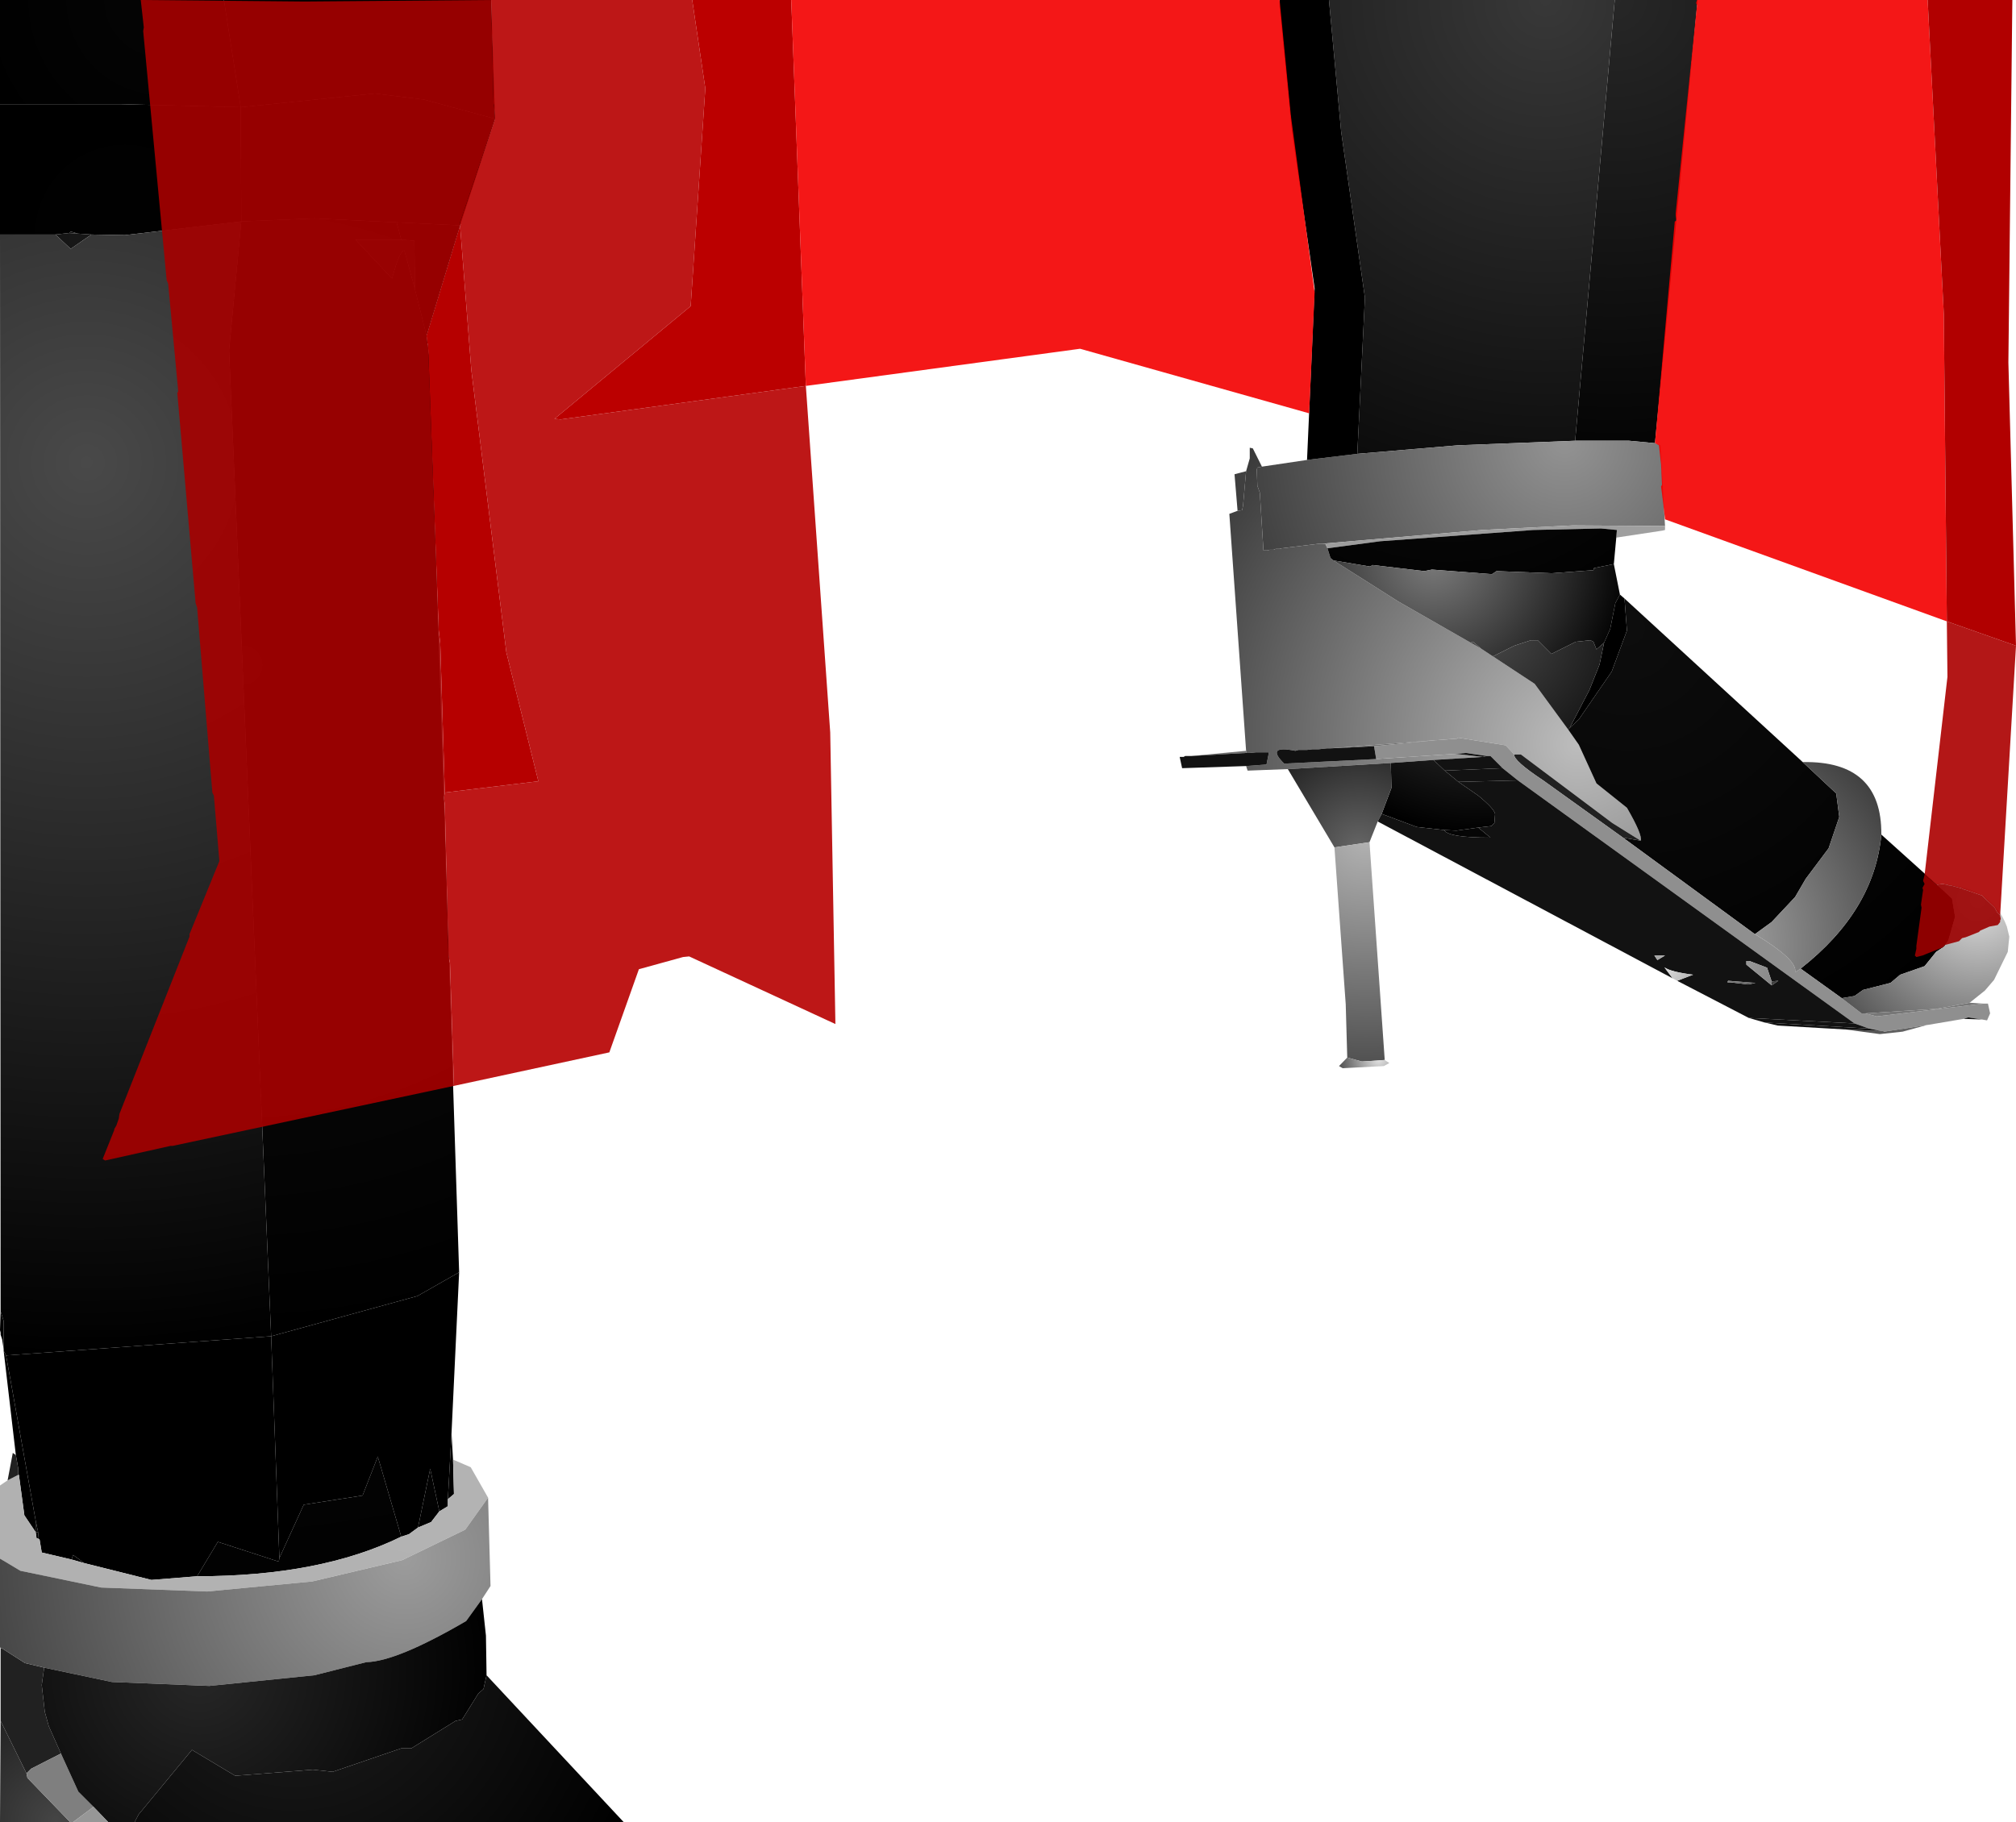 <?xml version="1.0" encoding="UTF-8" standalone="no"?>
<svg xmlns:xlink="http://www.w3.org/1999/xlink" height="299.1px" width="330.85px" xmlns="http://www.w3.org/2000/svg">
  <g transform="matrix(1.0, 0.0, 0.0, 1.0, 400.0, 300.0)">
    <path d="M-181.9 -300.0 L-135.0 -300.0 -141.5 -227.65 -160.75 -226.9 -177.25 -225.5 -176.0 -251.15 -179.9 -278.4 -181.9 -300.0" fill="url(#gradient0)" fill-rule="evenodd" stroke="none"/>
    <path d="M-135.0 -300.0 L-121.4 -300.0 -128.4 -227.25 -132.65 -227.65 -141.5 -227.65 -135.0 -300.0" fill="url(#gradient1)" fill-rule="evenodd" stroke="none"/>
    <path d="M-196.9 -216.15 L-197.4 -222.15 -195.5 -222.65 -196.0 -217.0 -196.15 -216.25 -196.9 -216.15 M-192.9 -223.4 L-185.5 -224.5 -177.25 -225.5 -160.75 -226.9 -141.5 -227.65 -132.65 -227.65 -128.4 -227.25 -127.5 -226.9 -126.75 -213.65 -141.9 -213.75 -156.75 -213.0 -183.0 -210.75 -183.5 -210.75 -189.65 -210.0 -190.0 -209.9 -190.65 -209.9 -191.0 -209.75 -191.65 -209.75 -192.0 -209.65 -192.65 -209.65 -193.25 -219.15 -193.65 -220.25 -193.75 -222.9 -193.65 -223.25 -192.9 -223.4" fill="url(#gradient2)" fill-rule="evenodd" stroke="none"/>
    <path d="M-363.25 -300.0 L-360.5 -282.4 -380.15 -282.9 -400.0 -282.9 -400.0 -300.0 -363.25 -300.0" fill="url(#gradient3)" fill-rule="evenodd" stroke="none"/>
    <path d="M-318.75 -280.5 L-330.4 -283.65 -338.5 -284.65 -360.5 -282.4 -363.25 -300.0 -319.4 -300.0 -318.75 -280.5" fill="url(#gradient4)" fill-rule="evenodd" stroke="none"/>
    <path d="M-360.5 -282.4 L-338.5 -284.65 -330.4 -283.65 -318.75 -280.5 -324.5 -263.0 -334.9 -263.5 -348.5 -264.15 -360.4 -263.65 -360.5 -282.4" fill="url(#gradient5)" fill-rule="evenodd" stroke="none"/>
    <path d="M-400.0 -282.9 L-380.15 -282.9 -360.5 -282.4 -360.4 -263.65 -379.5 -261.4 -385.0 -261.5 -387.25 -261.65 -388.4 -262.0 -388.65 -261.75 -390.9 -261.5 -400.0 -261.5 -400.0 -282.9" fill="url(#gradient6)" fill-rule="evenodd" stroke="none"/>
    <path d="M-334.9 -263.5 L-334.15 -260.65 -341.65 -260.65 -335.65 -254.25 Q-334.5 -258.75 -333.65 -258.9 L-331.9 -252.5 -330.0 -244.9 -329.5 -241.0 -324.65 -91.15 -331.5 -87.25 -355.5 -80.65 -362.4 -242.5 -360.4 -263.65 -348.5 -264.15 -334.9 -263.5" fill="url(#gradient7)" fill-rule="evenodd" stroke="none"/>
    <path d="M-334.9 -263.5 L-324.5 -263.0 -330.0 -244.9 -331.9 -252.5 -332.0 -260.5 -334.15 -260.65 -334.9 -263.5" fill="url(#gradient8)" fill-rule="evenodd" stroke="none"/>
    <path d="M-390.9 -261.5 L-388.65 -261.75 -387.25 -261.65 -385.0 -261.5 -388.4 -259.15 -390.9 -261.5 M-334.15 -260.65 L-332.0 -260.5 -331.9 -252.5 -333.65 -258.9 Q-334.5 -258.75 -335.65 -254.25 L-341.65 -260.65 -334.15 -260.65 M-325.9 -64.75 L-325.65 -60.4 -325.5 -54.75 -326.5 -53.9 -325.9 -64.75 M-354.15 -44.25 L-350.15 -53.0 -340.5 -54.5 -338.0 -60.9 -334.15 -47.75 Q-347.4 -41.25 -367.65 -41.25 L-364.25 -46.9 -354.25 -43.65 -354.15 -44.25 M-331.4 -49.25 L-329.4 -58.9 -327.9 -51.9 -329.25 -50.15 -331.4 -49.25 M-388.25 -44.0 L-388.0 -44.75 -386.15 -43.4 -388.25 -44.0 M-393.65 -47.4 L-394.0 -47.5 -394.15 -48.5 -393.75 -48.5 -393.65 -47.4" fill="url(#gradient9)" fill-rule="evenodd" stroke="none"/>
    <path d="M-388.65 -261.75 L-388.4 -262.0 -387.25 -261.65 -388.65 -261.75" fill="url(#gradient10)" fill-rule="evenodd" stroke="none"/>
    <path d="M-400.0 -261.5 L-390.9 -261.5 -388.4 -259.15 -385.0 -261.5 -379.5 -261.4 -360.4 -263.65 -362.4 -242.5 -355.5 -80.65 -399.0 -77.5 -399.4 -78.25 -399.4 -78.5 -399.4 -83.15 -399.9 -84.75 -400.0 -261.5" fill="url(#gradient11)" fill-rule="evenodd" stroke="none"/>
    <path d="M-355.5 -80.65 L-331.5 -87.25 -324.65 -91.15 -325.9 -64.75 -326.5 -53.9 -326.5 -52.75 -327.9 -51.9 -329.4 -58.9 -331.4 -49.25 -332.9 -48.15 -334.15 -47.75 -338.0 -60.9 -340.5 -54.5 -350.15 -53.0 -354.15 -44.25 -355.5 -80.65" fill="url(#gradient12)" fill-rule="evenodd" stroke="none"/>
    <path d="M-185.5 -224.5 L-184.25 -252.65 -188.0 -278.65 -190.0 -298.9 -190.0 -300.0 -181.9 -300.0 -179.9 -278.4 -176.0 -251.15 -177.25 -225.5 -185.5 -224.5" fill="url(#gradient13)" fill-rule="evenodd" stroke="none"/>
    <path d="M-188.65 -173.75 L-195.25 -173.5 -195.5 -174.25 -192.15 -174.5 -191.75 -176.5 -193.9 -176.5 -194.9 -176.4 -195.5 -176.4 -195.5 -176.75 -198.25 -215.65 -196.9 -216.15 -196.15 -216.25 -196.0 -217.0 -195.5 -222.65 -194.9 -224.75 -194.9 -226.5 -194.4 -226.4 -192.9 -223.4 -193.65 -223.25 -193.75 -222.9 -193.65 -220.25 -193.25 -219.15 -192.65 -209.65 -192.0 -209.65 -191.65 -209.75 -191.0 -209.75 -190.65 -209.9 -190.0 -209.9 -189.65 -210.0 -183.5 -210.75 -183.0 -210.75 -182.5 -210.75 -182.15 -210.0 -181.65 -208.4 -181.15 -208.0 -170.5 -201.25 -158.65 -194.5 -156.9 -193.5 -155.0 -192.25 -148.15 -187.75 -142.65 -180.25 -140.9 -177.75 -138.0 -171.4 -133.0 -167.4 Q-130.4 -162.9 -130.75 -162.0 L-135.4 -164.9 -150.4 -176.15 -151.5 -176.15 -152.9 -177.65 -160.65 -178.9 -160.9 -178.75 -164.25 -178.5 -164.4 -178.5 -181.75 -177.15 -182.25 -177.15 -183.65 -177.0 -184.65 -177.0 -185.5 -176.9 -186.9 -176.9 -187.4 -176.75 Q-192.4 -177.75 -189.25 -174.65 L-174.15 -175.4 -161.15 -176.25 -156.65 -175.75 -164.75 -175.25 -171.75 -174.75 -188.65 -173.75" fill="url(#gradient14)" fill-rule="evenodd" stroke="none"/>
    <path d="M-126.75 -213.65 L-126.75 -213.0 -127.15 -212.9 -134.75 -211.75 -134.65 -213.0 -137.25 -213.25 -148.4 -213.0 -173.5 -211.15 -182.15 -210.0 -182.5 -210.75 -183.0 -210.75 -156.75 -213.0 -141.9 -213.75 -126.75 -213.65" fill="url(#gradient15)" fill-rule="evenodd" stroke="none"/>
    <path d="M-134.75 -211.75 L-135.15 -207.4 -138.4 -206.75 -138.5 -206.4 -145.4 -205.9 -154.4 -206.25 -155.15 -205.75 -165.0 -206.5 -166.25 -206.25 -174.75 -207.25 -175.15 -207.0 -181.15 -208.0 -181.65 -208.4 -182.15 -210.0 -173.5 -211.15 -148.4 -213.0 -137.25 -213.25 -134.65 -213.0 -134.75 -211.75" fill="url(#gradient16)" fill-rule="evenodd" stroke="none"/>
    <path d="M-135.15 -207.4 L-134.15 -202.4 -134.9 -201.0 -135.75 -196.75 -136.75 -194.5 -138.0 -193.4 -138.5 -194.65 -139.0 -194.9 -141.4 -194.65 -145.4 -192.65 -147.65 -194.9 -148.75 -194.9 -151.5 -194.0 -155.0 -192.25 -156.9 -193.5 -158.25 -194.65 -158.65 -194.5 -170.5 -201.25 -181.15 -208.0 -175.15 -207.0 -174.75 -207.25 -166.25 -206.25 -165.0 -206.5 -155.15 -205.75 -154.4 -206.25 -145.4 -205.9 -138.5 -206.4 -138.4 -206.75 -135.15 -207.4" fill="url(#gradient17)" fill-rule="evenodd" stroke="none"/>
    <path d="M-134.15 -202.4 L-133.4 -201.75 -133.0 -196.5 -135.5 -189.75 -140.9 -181.9 -142.4 -180.5 -139.15 -186.75 -137.5 -190.9 -136.75 -194.5 -135.75 -196.75 -134.9 -201.0 -134.15 -202.4" fill="url(#gradient18)" fill-rule="evenodd" stroke="none"/>
    <path d="M-158.65 -194.5 L-158.25 -194.65 -156.9 -193.5 -158.65 -194.5 M-155.0 -192.25 L-151.5 -194.0 -148.75 -194.9 -147.65 -194.9 -145.4 -192.65 -141.4 -194.65 -139.0 -194.9 -138.5 -194.65 -138.0 -193.4 -136.75 -194.5 -137.5 -190.9 -139.15 -186.75 -142.4 -180.5 -142.65 -180.25 -148.15 -187.75 -155.0 -192.25 M-160.65 -171.65 L-157.4 -169.4 Q-154.5 -167.0 -154.65 -166.25 L-154.75 -164.9 -155.25 -164.4 -157.4 -164.15 -161.0 -163.65 -163.0 -163.75 -167.5 -164.25 -173.25 -166.4 -171.65 -170.65 -171.75 -174.75 -164.75 -175.25 -162.9 -173.5 -160.65 -171.65" fill="url(#gradient19)" fill-rule="evenodd" stroke="none"/>
    <path d="M-133.4 -201.75 L-104.15 -174.9 -98.65 -169.75 -98.15 -165.9 -99.9 -160.75 -103.65 -155.75 -105.4 -152.75 -109.25 -148.65 -112.0 -146.65 -133.65 -162.5 -130.75 -162.0 Q-130.4 -162.9 -133.0 -167.4 L-138.0 -171.4 -140.9 -177.75 -142.65 -180.25 -142.4 -180.5 -140.9 -181.9 -135.5 -189.75 -133.0 -196.5 -133.4 -201.75 M-91.25 -163.0 L-82.25 -154.9 -79.65 -152.5 -79.15 -149.5 -80.25 -145.65 -80.9 -144.65 -82.25 -143.75 -84.15 -141.4 -88.15 -140.0 -89.75 -138.65 -94.25 -137.5 -95.65 -136.5 -97.75 -136.15 -104.5 -141.0 Q-92.4 -150.5 -91.25 -163.0 M-163.0 -163.75 L-161.0 -163.65 -157.4 -164.15 -155.4 -162.5 Q-162.4 -162.5 -163.0 -163.75" fill="url(#gradient20)" fill-rule="evenodd" stroke="none"/>
    <path d="M-133.65 -162.5 L-146.75 -171.9 Q-151.65 -175.15 -151.5 -176.15 L-150.4 -176.15 -135.4 -164.9 -130.75 -162.0 -133.65 -162.5" fill="url(#gradient21)" fill-rule="evenodd" stroke="none"/>
    <path d="M-74.5 -135.25 L-73.75 -135.25 -73.4 -133.65 -73.9 -132.5 -74.75 -132.65 -77.0 -133.0 -77.75 -132.75 -83.65 -131.75 -83.75 -131.75 -90.75 -130.65 -91.0 -130.75 -91.25 -130.75 -93.25 -131.15 -95.65 -132.0 -150.9 -171.9 -153.4 -173.9 -155.4 -175.9 -156.0 -175.9 -159.4 -176.4 -161.15 -176.25 -174.15 -175.4 -174.5 -177.5 -164.4 -178.5 -164.25 -178.5 -160.9 -178.75 -160.65 -178.9 -152.9 -177.65 -151.5 -176.15 Q-151.65 -175.15 -146.75 -171.9 L-133.65 -162.5 -112.0 -146.65 Q-104.9 -142.4 -105.4 -140.4 L-104.5 -141.0 -97.75 -136.15 -94.5 -133.65 -93.9 -133.65 -92.0 -133.15 -74.5 -135.25" fill="url(#gradient22)" fill-rule="evenodd" stroke="none"/>
    <path d="M-204.5 -175.9 L-195.5 -176.75 -195.5 -176.4 -204.5 -175.9 M-164.4 -178.5 L-174.5 -177.5 -181.75 -177.15 -164.4 -178.5" fill="url(#gradient23)" fill-rule="evenodd" stroke="none"/>
    <path d="M-195.5 -174.25 L-206.0 -173.9 -206.4 -175.75 -205.75 -175.75 -205.5 -175.9 -204.5 -175.9 -195.5 -176.4 -194.9 -176.4 -193.9 -176.5 -191.75 -176.5 -192.15 -174.5 -195.5 -174.25 M-174.5 -177.5 L-174.15 -175.4 -189.25 -174.65 Q-192.4 -177.75 -187.4 -176.75 L-186.9 -176.9 -185.5 -176.9 -184.65 -177.0 -183.65 -177.0 -182.25 -177.15 -181.75 -177.15 -174.5 -177.5" fill="url(#gradient24)" fill-rule="evenodd" stroke="none"/>
    <path d="M-161.15 -176.25 L-159.4 -176.4 -156.0 -175.9 -156.65 -175.75 -161.15 -176.25" fill="url(#gradient25)" fill-rule="evenodd" stroke="none"/>
    <path d="M-156.0 -175.9 L-155.4 -175.9 -153.4 -173.9 -162.9 -173.5 -164.75 -175.25 -156.65 -175.75 -156.0 -175.9" fill="url(#gradient26)" fill-rule="evenodd" stroke="none"/>
    <path d="M-173.9 -165.15 L-175.25 -161.75 -181.0 -160.9 -188.65 -173.75 -171.75 -174.75 -171.65 -170.65 -173.25 -166.4 -173.9 -165.15" fill="url(#gradient27)" fill-rule="evenodd" stroke="none"/>
    <path d="M-153.4 -173.9 L-150.9 -171.9 -160.65 -171.65 -162.9 -173.5 -153.4 -173.9" fill="url(#gradient28)" fill-rule="evenodd" stroke="none"/>
    <path d="M-113.0 -132.9 L-124.75 -139.0 -122.15 -140.0 Q-125.75 -140.45 -126.85 -141.2 L-125.5 -139.4 -173.9 -165.15 -173.25 -166.4 -167.5 -164.25 -163.0 -163.75 Q-162.4 -162.5 -155.4 -162.5 L-157.4 -164.15 -155.25 -164.4 -154.75 -164.9 -154.65 -166.25 Q-154.5 -167.0 -157.4 -169.4 L-160.65 -171.65 -150.9 -171.9 -95.65 -132.0 -113.0 -132.9 M-128.0 -142.4 L-126.75 -143.15 -128.5 -143.15 -128.0 -142.4 M-109.25 -138.9 L-110.0 -141.15 -112.9 -142.25 -113.4 -142.25 -113.4 -141.65 -109.25 -138.25 -108.15 -139.0 -109.25 -138.9 M-111.9 -138.65 L-116.4 -139.0 -116.5 -138.75 -116.0 -138.75 -113.15 -138.4 -111.9 -138.65" fill="url(#gradient29)" fill-rule="evenodd" stroke="none"/>
    <path d="M-175.25 -161.75 L-172.75 -126.0 -176.5 -125.75 -178.9 -126.4 -179.15 -135.15 -181.0 -160.9 -175.25 -161.75" fill="url(#gradient30)" fill-rule="evenodd" stroke="none"/>
    <path d="M-104.15 -174.9 Q-91.15 -175.15 -91.25 -163.0 -92.4 -150.5 -104.5 -141.0 L-105.4 -140.4 Q-104.9 -142.4 -112.0 -146.65 L-109.25 -148.65 -105.4 -152.75 -103.65 -155.75 -99.9 -160.75 -98.15 -165.9 -98.65 -169.75 -104.15 -174.9 M-128.0 -142.4 L-128.5 -143.15 -126.75 -143.15 -128.0 -142.4 M-109.25 -138.25 L-113.4 -141.65 -113.4 -142.25 -112.9 -142.25 -110.0 -141.15 -109.25 -138.9 -109.25 -138.25" fill="url(#gradient31)" fill-rule="evenodd" stroke="none"/>
    <path d="M-124.75 -139.0 L-125.5 -139.4 -126.85 -141.2 Q-125.75 -140.45 -122.15 -140.0 L-124.75 -139.0 M-109.25 -138.9 L-108.15 -139.0 -109.25 -138.25 -109.25 -138.9 M-111.9 -138.65 L-113.15 -138.4 -116.0 -138.75 -116.5 -138.75 -116.4 -139.0 -111.9 -138.65" fill="url(#gradient32)" fill-rule="evenodd" stroke="none"/>
    <path d="M-83.75 -131.75 L-87.75 -130.65 -91.5 -130.25 -97.0 -131.0 -91.25 -130.75 -91.0 -130.75 -90.75 -130.65 -83.75 -131.75 M-82.25 -154.9 Q-73.15 -154.75 -70.65 -147.9 L-70.25 -146.25 -70.5 -143.75 -72.75 -139.15 -74.25 -137.4 -76.75 -135.4 -82.15 -134.4 -93.9 -133.65 -94.5 -133.65 -97.75 -136.15 -95.65 -136.5 -94.25 -137.5 -89.75 -138.65 -88.15 -140.0 -84.15 -141.4 -82.25 -143.75 -80.9 -144.65 -80.25 -145.65 -79.15 -149.5 -79.65 -152.5 -82.25 -154.9" fill="url(#gradient33)" fill-rule="evenodd" stroke="none"/>
    <path d="M-76.75 -135.4 L-74.5 -135.25 -92.0 -133.15 -93.9 -133.65 -82.15 -134.4 -76.75 -135.4" fill="url(#gradient34)" fill-rule="evenodd" stroke="none"/>
    <path d="M-74.75 -132.65 L-77.75 -132.75 -77.0 -133.0 -74.75 -132.65" fill="url(#gradient35)" fill-rule="evenodd" stroke="none"/>
    <path d="M-97.0 -131.0 L-108.25 -131.65 -110.4 -132.15 -93.25 -131.15 -91.25 -130.75 -97.0 -131.0" fill="url(#gradient36)" fill-rule="evenodd" stroke="none"/>
    <path d="M-110.4 -132.15 L-113.0 -132.9 -95.65 -132.0 -93.25 -131.15 -110.4 -132.15" fill="url(#gradient37)" fill-rule="evenodd" stroke="none"/>
    <path d="M-172.75 -126.0 L-172.0 -125.5 -172.9 -125.0 -179.65 -124.65 -180.25 -125.0 -178.9 -126.4 -176.5 -125.75 -172.75 -126.0" fill="url(#gradient38)" fill-rule="evenodd" stroke="none"/>
    <path d="M-399.4 -78.5 L-399.65 -80.15 -399.9 -80.9 -399.9 -81.25 -400.0 -81.65 -399.9 -84.75 -399.4 -83.15 -399.4 -78.5" fill="url(#gradient39)" fill-rule="evenodd" stroke="none"/>
    <path d="M-397.4 -61.15 L-399.4 -78.25 -399.0 -77.5 -394.15 -50.4 -394.15 -48.5 -396.0 -51.25 -396.9 -57.9 -397.0 -57.9 -397.0 -58.9 -397.4 -61.15" fill="url(#gradient40)" fill-rule="evenodd" stroke="none"/>
    <path d="M-399.0 -77.5 L-355.5 -80.65 -354.15 -44.25 -354.25 -43.65 -364.25 -46.9 -367.65 -41.25 -375.15 -40.65 -386.15 -43.4 -388.0 -44.75 -388.25 -44.0 -393.15 -45.15 -393.5 -47.25 -393.65 -47.4 -393.75 -48.5 -394.15 -50.4 -399.0 -77.5" fill="url(#gradient41)" fill-rule="evenodd" stroke="none"/>
    <path d="M-325.65 -60.4 L-322.75 -59.15 -319.9 -54.15 -323.65 -48.9 -334.0 -43.9 -348.75 -40.4 -366.0 -38.75 -383.4 -39.4 -396.65 -42.15 -400.0 -44.15 -400.0 -56.15 -398.75 -57.0 -397.0 -57.9 -396.9 -57.9 -396.0 -51.25 -394.15 -48.5 -394.0 -47.5 -393.65 -47.4 -393.5 -47.25 -393.15 -45.15 -388.25 -44.0 -386.15 -43.4 -375.15 -40.65 -367.65 -41.25 Q-347.4 -41.25 -334.15 -47.75 L-332.9 -48.15 -331.4 -49.25 -329.25 -50.15 -327.9 -51.9 -326.5 -52.75 -326.5 -53.9 -325.5 -54.75 -325.65 -60.4" fill="url(#gradient42)" fill-rule="evenodd" stroke="none"/>
    <path d="M-399.9 -17.5 L-399.9 -29.4 -399.65 -29.4 -395.9 -27.0 -392.75 -26.25 -393.15 -23.4 -392.65 -19.0 -392.0 -16.65 -390.0 -12.15 -394.9 -9.65 -395.65 -8.9 -399.9 -17.5 M-398.75 -57.0 L-397.9 -61.5 -397.4 -61.15 -397.0 -58.9 -397.0 -57.9 -398.75 -57.0" fill="url(#gradient43)" fill-rule="evenodd" stroke="none"/>
    <path d="M-394.15 -48.5 L-394.15 -50.4 -393.75 -48.5 -394.15 -48.5" fill="url(#gradient44)" fill-rule="evenodd" stroke="none"/>
    <path d="M-319.9 -54.15 L-319.5 -39.65 -320.9 -37.5 -323.5 -33.9 Q-334.9 -27.25 -339.9 -27.15 L-348.4 -25.0 -365.65 -23.25 -381.65 -23.9 -392.75 -26.25 -395.9 -27.0 -399.65 -29.4 -399.9 -29.4 -400.0 -29.65 -400.0 -44.15 -396.65 -42.15 -383.4 -39.4 -366.0 -38.75 -348.75 -40.4 -334.0 -43.9 -323.65 -48.9 -319.9 -54.15" fill="url(#gradient45)" fill-rule="evenodd" stroke="none"/>
    <path d="M-388.5 -0.9 L-400.0 -0.9 -399.9 -17.5 -395.65 -8.9 -395.5 -8.15 -388.5 -0.9" fill="url(#gradient46)" fill-rule="evenodd" stroke="none"/>
    <path d="M-388.0 -0.9 L-388.5 -0.9 -395.5 -8.15 -395.65 -8.9 -394.9 -9.65 -390.0 -12.15 -387.15 -5.9 -384.65 -3.4 -388.0 -0.9" fill="url(#gradient47)" fill-rule="evenodd" stroke="none"/>
    <path d="M-320.9 -37.5 L-320.25 -31.5 -320.15 -25.0 -320.65 -22.75 -321.5 -22.0 -324.15 -17.75 -325.25 -17.5 -332.5 -13.0 -334.15 -13.0 -345.4 -9.15 -348.65 -9.5 -361.4 -8.5 -368.5 -12.75 -377.25 -2.15 -377.9 -0.9 -382.25 -0.9 -384.65 -3.4 -387.15 -5.9 -390.0 -12.15 -392.0 -16.65 -392.65 -19.0 -393.15 -23.4 -392.75 -26.25 -381.65 -23.9 -365.65 -23.25 -348.4 -25.0 -339.9 -27.15 Q-334.9 -27.25 -323.5 -33.9 L-320.9 -37.5" fill="url(#gradient48)" fill-rule="evenodd" stroke="none"/>
    <path d="M-320.15 -25.0 L-297.65 -0.9 -377.9 -0.9 -377.25 -2.15 -368.5 -12.75 -361.4 -8.5 -348.65 -9.5 -345.4 -9.15 -334.15 -13.0 -332.5 -13.0 -325.25 -17.5 -324.15 -17.75 -321.5 -22.0 -320.65 -22.75 -320.15 -25.0" fill="url(#gradient49)" fill-rule="evenodd" stroke="none"/>
    <path d="M-382.25 -0.9 L-388.0 -0.9 -384.65 -3.4 -382.25 -0.9" fill="url(#gradient50)" fill-rule="evenodd" stroke="none"/>
    <path d="M-325.5 -121.75 L-371.65 -111.9 -372.0 -111.9 -382.75 -109.5 -383.15 -109.75 -381.25 -114.5 -381.25 -114.65 -380.9 -115.25 -380.5 -116.4 -380.4 -117.15 -368.9 -146.25 -368.9 -146.65 -364.0 -158.65 -364.9 -169.4 -365.15 -169.9 -367.65 -200.25 -367.9 -201.0 -370.9 -235.5 -370.75 -235.75 -372.4 -253.4 -372.65 -254.0 -376.5 -294.9 -376.4 -295.5 -376.9 -300.0 -350.0 -299.75 -319.4 -300.0 -319.0 -283.0 -318.9 -282.5 -318.75 -280.5 -324.5 -263.5 -324.5 -263.4 -324.4 -263.15 -324.5 -263.0 -330.0 -244.9 -329.9 -243.75 -329.75 -243.4 -328.0 -196.5 -327.75 -194.4 -327.0 -169.9 -327.15 -169.0 -327.0 -167.9 -326.4 -143.15 -326.15 -141.9 -325.5 -121.75" fill="#a50000" fill-opacity="0.91" fill-rule="evenodd" stroke="none"/>
    <path d="M-267.75 -236.65 L-263.75 -179.75 -262.9 -131.9 -286.9 -143.0 -287.9 -142.9 -295.15 -140.9 -300.0 -127.25 -325.5 -121.75 -326.15 -141.9 -326.4 -143.15 -327.0 -167.9 -327.15 -169.0 -327.0 -169.9 -311.65 -171.75 -316.9 -192.9 -322.65 -239.25 -324.5 -263.0 -324.4 -263.15 -324.5 -263.4 -324.5 -263.5 -318.75 -280.5 -318.9 -282.5 -319.0 -283.0 -319.4 -300.0 -286.4 -300.0 -284.25 -285.5 -286.65 -249.75 -309.0 -231.25 -308.0 -231.15 -267.75 -236.65" fill="#b60000" fill-opacity="0.91" fill-rule="evenodd" stroke="none"/>
    <path d="M-286.4 -300.0 L-270.15 -300.0 -267.75 -236.65 -308.0 -231.15 -309.0 -231.25 -286.65 -249.75 -284.25 -285.5 -286.4 -300.0" fill="#bb0000" fill-rule="evenodd" stroke="none"/>
    <path d="M-80.5 -198.0 L-126.75 -214.75 -127.0 -216.9 -127.0 -217.0 -127.4 -220.15 -127.25 -220.4 -127.4 -223.75 -127.75 -226.9 -128.4 -227.25 -125.15 -263.65 -124.9 -263.75 -125.0 -264.65 -125.0 -265.0 -121.5 -299.15 -121.65 -299.5 -121.5 -300.0 -83.65 -300.0 -81.0 -248.5 -80.5 -198.0 M-270.15 -300.0 L-190.0 -300.0 -188.15 -281.0 -184.25 -252.0 -185.15 -232.15 -222.75 -242.75 -267.75 -236.65 -270.15 -300.0" fill="#f20000" fill-opacity="0.91" fill-rule="evenodd" stroke="none"/>
    <path d="M-327.0 -169.9 L-327.75 -194.4 -328.0 -196.5 -329.75 -243.4 -329.9 -243.75 -330.0 -244.9 -324.5 -263.0 -322.65 -239.25 -316.9 -192.9 -311.65 -171.75 -327.0 -169.9" fill="#b60000" fill-rule="evenodd" stroke="none"/>
    <path d="M-83.65 -300.0 L-69.75 -300.0 -70.4 -240.5 -69.15 -194.0 -80.5 -198.0 -81.0 -248.5 -83.65 -300.0" fill="#b10000" fill-rule="evenodd" stroke="none"/>
    <path d="M-69.15 -194.0 L-71.75 -149.75 -72.25 -150.25 -72.65 -151.0 -74.75 -153.0 -77.65 -154.0 -77.75 -154.0 -78.0 -154.15 -79.9 -154.65 -80.15 -154.65 -80.4 -154.75 -81.25 -154.9 -82.15 -154.75 -84.15 -156.4 -80.4 -188.9 -80.5 -198.0 -69.15 -194.0" fill="#ab0000" fill-opacity="0.91" fill-rule="evenodd" stroke="none"/>
    <path d="M-71.75 -149.75 L-71.65 -149.15 -71.75 -148.9 -71.75 -148.65 -72.15 -148.15 -73.5 -147.9 -75.0 -147.25 -75.25 -147.0 -77.4 -146.15 -78.0 -146.0 -78.5 -145.5 -80.75 -144.9 -81.15 -144.5 -84.5 -143.15 -85.5 -142.9 -85.75 -143.15 -85.5 -144.25 -85.5 -144.75 -84.65 -151.0 -84.75 -151.5 -84.4 -153.9 -84.5 -154.25 -84.15 -154.9 -84.4 -155.4 -84.15 -156.4 -82.15 -154.75 -81.25 -154.9 -80.4 -154.75 -80.15 -154.65 -79.9 -154.65 -78.0 -154.15 -77.75 -154.0 -77.65 -154.0 -74.75 -153.0 -72.65 -151.0 -72.25 -150.25 -71.75 -149.75" fill="#9b0000" fill-opacity="0.91" fill-rule="evenodd" stroke="none"/>
  </g>
  <defs>
    <radialGradient cx="0" cy="0" gradientTransform="matrix(0.109, 0.0, 0.0, 0.109, -146.35, -300.0)" gradientUnits="userSpaceOnUse" id="gradient0" r="819.2" spreadMethod="pad">
      <stop offset="0.0" stop-color="#383838"/>
      <stop offset="1.0" stop-color="#070707"/>
    </radialGradient>
    <radialGradient cx="0" cy="0" gradientTransform="matrix(0.101, 0.0, 0.0, 0.101, -135.05, -300.0)" gradientUnits="userSpaceOnUse" id="gradient1" r="819.2" spreadMethod="pad">
      <stop offset="0.0" stop-color="#272727"/>
      <stop offset="1.0" stop-color="#000000"/>
    </radialGradient>
    <radialGradient cx="0" cy="0" gradientTransform="matrix(0.069, 0.0, 0.0, 0.069, -143.25, -227.75)" gradientUnits="userSpaceOnUse" id="gradient2" r="819.2" spreadMethod="pad">
      <stop offset="0.0" stop-color="#939393"/>
      <stop offset="1.0" stop-color="#3b3b3b"/>
    </radialGradient>
    <radialGradient cx="0" cy="0" gradientTransform="matrix(0.038, 0.0, 0.0, 0.038, -373.55, -300.0)" gradientUnits="userSpaceOnUse" id="gradient3" r="819.2" spreadMethod="pad">
      <stop offset="0.0" stop-color="#050505"/>
      <stop offset="1.0" stop-color="#000000"/>
    </radialGradient>
    <radialGradient cx="0" cy="0" gradientTransform="matrix(0.059, 0.0, 0.0, 0.059, -363.4, -300.0)" gradientUnits="userSpaceOnUse" id="gradient4" r="819.2" spreadMethod="pad">
      <stop offset="0.0" stop-color="#000000"/>
      <stop offset="1.0" stop-color="#000000"/>
    </radialGradient>
    <radialGradient cx="0" cy="0" gradientTransform="matrix(0.055, 0.0, 0.0, 0.055, -360.35, -263.75)" gradientUnits="userSpaceOnUse" id="gradient5" r="819.2" spreadMethod="pad">
      <stop offset="0.0" stop-color="#000000"/>
      <stop offset="1.0" stop-color="#000000"/>
    </radialGradient>
    <radialGradient cx="0" cy="0" gradientTransform="matrix(0.036, 0.0, 0.0, 0.036, -379.5, -261.5)" gradientUnits="userSpaceOnUse" id="gradient6" r="819.2" spreadMethod="pad">
      <stop offset="0.0" stop-color="#010101"/>
      <stop offset="1.0" stop-color="#000000"/>
    </radialGradient>
    <radialGradient cx="0" cy="0" gradientTransform="matrix(0.134, 0.0, 0.0, 0.134, -360.15, -190.8)" gradientUnits="userSpaceOnUse" id="gradient7" r="819.2" spreadMethod="pad">
      <stop offset="0.0" stop-color="#111111"/>
      <stop offset="1.0" stop-color="#000000"/>
    </radialGradient>
    <radialGradient cx="0" cy="0" gradientTransform="matrix(0.025, 0.0, 0.0, 0.025, -324.6, -263.05)" gradientUnits="userSpaceOnUse" id="gradient8" r="819.2" spreadMethod="pad">
      <stop offset="0.0" stop-color="#000000"/>
      <stop offset="1.0" stop-color="#000000"/>
    </radialGradient>
    <radialGradient cx="0" cy="0" gradientTransform="matrix(0.291, 0.0, 0.0, 0.291, -373.85, -261.65)" gradientUnits="userSpaceOnUse" id="gradient9" r="819.2" spreadMethod="pad">
      <stop offset="0.0" stop-color="#181818"/>
      <stop offset="1.0" stop-color="#000000"/>
    </radialGradient>
    <radialGradient cx="0" cy="0" gradientTransform="matrix(0.027, 0.0, 0.0, 0.027, -375.7, -262.5)" gradientUnits="userSpaceOnUse" id="gradient10" r="819.2" spreadMethod="pad">
      <stop offset="0.0" stop-color="#181818"/>
      <stop offset="1.0" stop-color="#040404"/>
    </radialGradient>
    <radialGradient cx="0" cy="0" gradientTransform="matrix(0.179, 0.0, 0.0, 0.179, -385.8, -224.05)" gradientUnits="userSpaceOnUse" id="gradient11" r="819.2" spreadMethod="pad">
      <stop offset="0.0" stop-color="#494949"/>
      <stop offset="1.0" stop-color="#000000"/>
    </radialGradient>
    <radialGradient cx="0" cy="0" gradientTransform="matrix(0.077, 0.0, 0.0, 0.077, -354.1, -35.75)" gradientUnits="userSpaceOnUse" id="gradient12" r="819.2" spreadMethod="pad">
      <stop offset="0.0" stop-color="#000000"/>
      <stop offset="1.0" stop-color="#000000"/>
    </radialGradient>
    <radialGradient cx="0" cy="0" gradientTransform="matrix(0.059, 0.0, 0.0, 0.059, -184.15, -252.15)" gradientUnits="userSpaceOnUse" id="gradient13" r="819.2" spreadMethod="pad">
      <stop offset="0.0" stop-color="#000000"/>
      <stop offset="1.0" stop-color="#000000"/>
    </radialGradient>
    <radialGradient cx="0" cy="0" gradientTransform="matrix(0.089, 0.0, 0.0, 0.089, -141.0, -177.85)" gradientUnits="userSpaceOnUse" id="gradient14" r="819.2" spreadMethod="pad">
      <stop offset="0.0" stop-color="#bdbdbd"/>
      <stop offset="1.0" stop-color="#383838"/>
    </radialGradient>
    <radialGradient cx="0" cy="0" gradientTransform="matrix(0.085, 0.0, 0.0, 0.085, -126.85, -213.1)" gradientUnits="userSpaceOnUse" id="gradient15" r="819.2" spreadMethod="pad">
      <stop offset="0.0" stop-color="#9f9f9f"/>
      <stop offset="1.0" stop-color="#9c9c9c"/>
    </radialGradient>
    <radialGradient cx="0" cy="0" gradientTransform="matrix(0.064, 0.0, 0.0, 0.064, -162.05, -245.45)" gradientUnits="userSpaceOnUse" id="gradient16" r="819.2" spreadMethod="pad">
      <stop offset="0.0" stop-color="#101010"/>
      <stop offset="1.0" stop-color="#000000"/>
    </radialGradient>
    <radialGradient cx="0" cy="0" gradientTransform="matrix(0.04, 0.0, 0.0, 0.04, -164.75, -208.45)" gradientUnits="userSpaceOnUse" id="gradient17" r="819.2" spreadMethod="pad">
      <stop offset="0.0" stop-color="#7c7c7c"/>
      <stop offset="1.0" stop-color="#000000"/>
    </radialGradient>
    <radialGradient cx="0" cy="0" gradientTransform="matrix(0.031, 0.0, 0.0, 0.031, -152.3, -184.8)" gradientUnits="userSpaceOnUse" id="gradient18" r="819.2" spreadMethod="pad">
      <stop offset="0.0" stop-color="#000000"/>
      <stop offset="1.0" stop-color="#000000"/>
    </radialGradient>
    <radialGradient cx="0" cy="0" gradientTransform="matrix(0.042, 0.0, 0.0, 0.042, -157.6, -197.55)" gradientUnits="userSpaceOnUse" id="gradient19" r="819.2" spreadMethod="pad">
      <stop offset="0.0" stop-color="#4d4d4d"/>
      <stop offset="1.0" stop-color="#000000"/>
    </radialGradient>
    <radialGradient cx="0" cy="0" gradientTransform="matrix(0.091, 0.0, 0.0, 0.091, -132.9, -196.9)" gradientUnits="userSpaceOnUse" id="gradient20" r="819.2" spreadMethod="pad">
      <stop offset="0.0" stop-color="#0d0d0d"/>
      <stop offset="1.0" stop-color="#000000"/>
    </radialGradient>
    <radialGradient cx="0" cy="0" gradientTransform="matrix(0.025, 0.0, 0.0, 0.025, -150.1, -168.6)" gradientUnits="userSpaceOnUse" id="gradient21" r="819.2" spreadMethod="pad">
      <stop offset="0.0" stop-color="#212121"/>
      <stop offset="1.0" stop-color="#212121"/>
    </radialGradient>
    <radialGradient cx="0" cy="0" gradientTransform="matrix(0.113, 0.0, 0.0, 0.113, -155.35, -175.95)" gradientUnits="userSpaceOnUse" id="gradient22" r="819.2" spreadMethod="pad">
      <stop offset="0.0" stop-color="#8f8f8f"/>
      <stop offset="1.0" stop-color="#8f8f8f"/>
    </radialGradient>
    <radialGradient cx="0" cy="0" gradientTransform="matrix(0.057, 0.0, 0.0, 0.057, -159.55, -179.0)" gradientUnits="userSpaceOnUse" id="gradient23" r="819.2" spreadMethod="pad">
      <stop offset="0.0" stop-color="#717171"/>
      <stop offset="1.0" stop-color="#707070"/>
    </radialGradient>
    <radialGradient cx="0" cy="0" gradientTransform="matrix(0.04, 0.0, 0.0, 0.04, -174.0, -175.4)" gradientUnits="userSpaceOnUse" id="gradient24" r="819.2" spreadMethod="pad">
      <stop offset="0.0" stop-color="#121212"/>
      <stop offset="1.0" stop-color="#121212"/>
    </radialGradient>
    <radialGradient cx="0" cy="0" gradientTransform="matrix(0.041, 0.0, 0.0, 0.041, -155.35, -175.95)" gradientUnits="userSpaceOnUse" id="gradient25" r="819.2" spreadMethod="pad">
      <stop offset="0.0" stop-color="#121212"/>
      <stop offset="1.0" stop-color="#121212"/>
    </radialGradient>
    <radialGradient cx="0" cy="0" gradientTransform="matrix(0.043, 0.0, 0.0, 0.043, -153.2, -173.95)" gradientUnits="userSpaceOnUse" id="gradient26" r="819.2" spreadMethod="pad">
      <stop offset="0.0" stop-color="#121212"/>
      <stop offset="1.0" stop-color="#121212"/>
    </radialGradient>
    <radialGradient cx="0" cy="0" gradientTransform="matrix(0.022, 0.0, 0.0, 0.022, -176.9, -160.45)" gradientUnits="userSpaceOnUse" id="gradient27" r="819.2" spreadMethod="pad">
      <stop offset="0.0" stop-color="#676767"/>
      <stop offset="1.0" stop-color="#242424"/>
    </radialGradient>
    <radialGradient cx="0" cy="0" gradientTransform="matrix(0.044, 0.0, 0.0, 0.044, -150.8, -172.0)" gradientUnits="userSpaceOnUse" id="gradient28" r="819.2" spreadMethod="pad">
      <stop offset="0.0" stop-color="#121212"/>
      <stop offset="1.0" stop-color="#121212"/>
    </radialGradient>
    <radialGradient cx="0" cy="0" gradientTransform="matrix(0.118, 0.0, 0.0, 0.118, -95.45, -132.05)" gradientUnits="userSpaceOnUse" id="gradient29" r="819.2" spreadMethod="pad">
      <stop offset="0.0" stop-color="#121212"/>
      <stop offset="1.0" stop-color="#121212"/>
    </radialGradient>
    <radialGradient cx="0" cy="0" gradientTransform="matrix(0.046, 0.0, 0.0, 0.046, -175.85, -162.8)" gradientUnits="userSpaceOnUse" id="gradient30" r="819.2" spreadMethod="pad">
      <stop offset="0.0" stop-color="#b3b3b3"/>
      <stop offset="1.0" stop-color="#505050"/>
    </radialGradient>
    <radialGradient cx="0" cy="0" gradientTransform="matrix(0.048, 0.0, 0.0, 0.048, -123.15, -145.2)" gradientUnits="userSpaceOnUse" id="gradient31" r="819.2" spreadMethod="pad">
      <stop offset="0.0" stop-color="#b6b6b6"/>
      <stop offset="1.0" stop-color="#414141"/>
    </radialGradient>
    <radialGradient cx="0" cy="0" gradientTransform="matrix(0.024, 0.0, 0.0, 0.024, -126.25, -141.05)" gradientUnits="userSpaceOnUse" id="gradient32" r="819.2" spreadMethod="pad">
      <stop offset="0.0" stop-color="#d9d9d9"/>
      <stop offset="1.0" stop-color="#2b2b2b"/>
    </radialGradient>
    <radialGradient cx="0" cy="0" gradientTransform="matrix(0.038, 0.0, 0.0, 0.038, -75.4, -152.25)" gradientUnits="userSpaceOnUse" id="gradient33" r="819.2" spreadMethod="pad">
      <stop offset="0.0" stop-color="#dfdfdf"/>
      <stop offset="1.0" stop-color="#434343"/>
    </radialGradient>
    <radialGradient cx="0" cy="0" gradientTransform="matrix(0.042, 0.0, 0.0, 0.042, -73.9, -135.35)" gradientUnits="userSpaceOnUse" id="gradient34" r="819.2" spreadMethod="pad">
      <stop offset="0.0" stop-color="#787878"/>
      <stop offset="1.0" stop-color="#767676"/>
    </radialGradient>
    <radialGradient cx="0" cy="0" gradientTransform="matrix(0.022, 0.0, 0.0, 0.022, -74.0, -132.65)" gradientUnits="userSpaceOnUse" id="gradient35" r="819.2" spreadMethod="pad">
      <stop offset="0.0" stop-color="#121212"/>
      <stop offset="1.0" stop-color="#121212"/>
    </radialGradient>
    <radialGradient cx="0" cy="0" gradientTransform="matrix(0.025, 0.0, 0.0, 0.025, -90.5, -130.75)" gradientUnits="userSpaceOnUse" id="gradient36" r="819.2" spreadMethod="pad">
      <stop offset="0.0" stop-color="#121212"/>
      <stop offset="1.0" stop-color="#121212"/>
    </radialGradient>
    <radialGradient cx="0" cy="0" gradientTransform="matrix(0.025, 0.0, 0.0, 0.025, -92.95, -131.25)" gradientUnits="userSpaceOnUse" id="gradient37" r="819.2" spreadMethod="pad">
      <stop offset="0.0" stop-color="#121212"/>
      <stop offset="1.0" stop-color="#121212"/>
    </radialGradient>
    <radialGradient cx="0" cy="0" gradientTransform="matrix(0.008, 0.0, 0.0, 0.008, -173.7, -126.15)" gradientUnits="userSpaceOnUse" id="gradient38" r="819.2" spreadMethod="pad">
      <stop offset="0.0" stop-color="#e4e4e4"/>
      <stop offset="1.0" stop-color="#515151"/>
    </radialGradient>
    <radialGradient cx="0" cy="0" gradientTransform="matrix(0.007, 0.0, 0.0, 0.007, -400.0, -83.05)" gradientUnits="userSpaceOnUse" id="gradient39" r="819.2" spreadMethod="pad">
      <stop offset="0.0" stop-color="#000000"/>
      <stop offset="1.0" stop-color="#000000"/>
    </radialGradient>
    <radialGradient cx="0" cy="0" gradientTransform="matrix(0.054, 0.0, 0.0, 0.054, -394.25, -38.9)" gradientUnits="userSpaceOnUse" id="gradient40" r="819.2" spreadMethod="pad">
      <stop offset="0.0" stop-color="#000000"/>
      <stop offset="1.0" stop-color="#000000"/>
    </radialGradient>
    <radialGradient cx="0" cy="0" gradientTransform="matrix(0.07, 0.0, 0.0, 0.07, -391.3, -35.75)" gradientUnits="userSpaceOnUse" id="gradient41" r="819.2" spreadMethod="pad">
      <stop offset="0.0" stop-color="#000000"/>
      <stop offset="1.0" stop-color="#000000"/>
    </radialGradient>
    <radialGradient cx="0" cy="0" gradientTransform="matrix(0.087, 0.0, 0.0, 0.087, -331.0, -62.85)" gradientUnits="userSpaceOnUse" id="gradient42" r="819.2" spreadMethod="pad">
      <stop offset="0.0" stop-color="#b3b3b3"/>
      <stop offset="1.0" stop-color="#b1b1b1"/>
    </radialGradient>
    <radialGradient cx="0" cy="0" gradientTransform="matrix(0.038, 0.0, 0.0, 0.038, -397.6, -30.3)" gradientUnits="userSpaceOnUse" id="gradient43" r="819.2" spreadMethod="pad">
      <stop offset="0.0" stop-color="#212121"/>
      <stop offset="1.0" stop-color="#212121"/>
    </radialGradient>
    <radialGradient cx="0" cy="0" gradientTransform="matrix(0.059, 0.0, 0.0, 0.059, -391.3, -35.75)" gradientUnits="userSpaceOnUse" id="gradient44" r="819.2" spreadMethod="pad">
      <stop offset="0.0" stop-color="#000000"/>
      <stop offset="1.0" stop-color="#000000"/>
    </radialGradient>
    <radialGradient cx="0" cy="0" gradientTransform="matrix(0.083, 0.0, 0.0, 0.083, -333.6, -44.2)" gradientUnits="userSpaceOnUse" id="gradient45" r="819.2" spreadMethod="pad">
      <stop offset="0.0" stop-color="#9c9c9c"/>
      <stop offset="1.0" stop-color="#474747"/>
    </radialGradient>
    <radialGradient cx="0" cy="0" gradientTransform="matrix(0.024, 0.0, 0.0, 0.024, -390.8, -1.0)" gradientUnits="userSpaceOnUse" id="gradient46" r="819.2" spreadMethod="pad">
      <stop offset="0.0" stop-color="#454545"/>
      <stop offset="1.0" stop-color="#212121"/>
    </radialGradient>
    <radialGradient cx="0" cy="0" gradientTransform="matrix(0.049, 0.0, 0.0, 0.049, -392.95, -1.0)" gradientUnits="userSpaceOnUse" id="gradient47" r="819.2" spreadMethod="pad">
      <stop offset="0.0" stop-color="#7f7f7f"/>
      <stop offset="1.0" stop-color="#7f7f7f"/>
    </radialGradient>
    <radialGradient cx="0" cy="0" gradientTransform="matrix(0.059, 0.0, 0.0, 0.059, -367.35, -25.8)" gradientUnits="userSpaceOnUse" id="gradient48" r="819.2" spreadMethod="pad">
      <stop offset="0.0" stop-color="#272727"/>
      <stop offset="1.0" stop-color="#000000"/>
    </radialGradient>
    <radialGradient cx="0" cy="0" gradientTransform="matrix(0.075, 0.0, 0.0, 0.075, -351.85, -29.5)" gradientUnits="userSpaceOnUse" id="gradient49" r="819.2" spreadMethod="pad">
      <stop offset="0.0" stop-color="#1f1f1f"/>
      <stop offset="1.0" stop-color="#000000"/>
    </radialGradient>
    <radialGradient cx="0" cy="0" gradientTransform="matrix(0.043, 0.0, 0.0, 0.043, -359.15, -21.9)" gradientUnits="userSpaceOnUse" id="gradient50" r="819.2" spreadMethod="pad">
      <stop offset="0.0" stop-color="#979797"/>
      <stop offset="1.0" stop-color="#979797"/>
    </radialGradient>
  </defs>
</svg>

